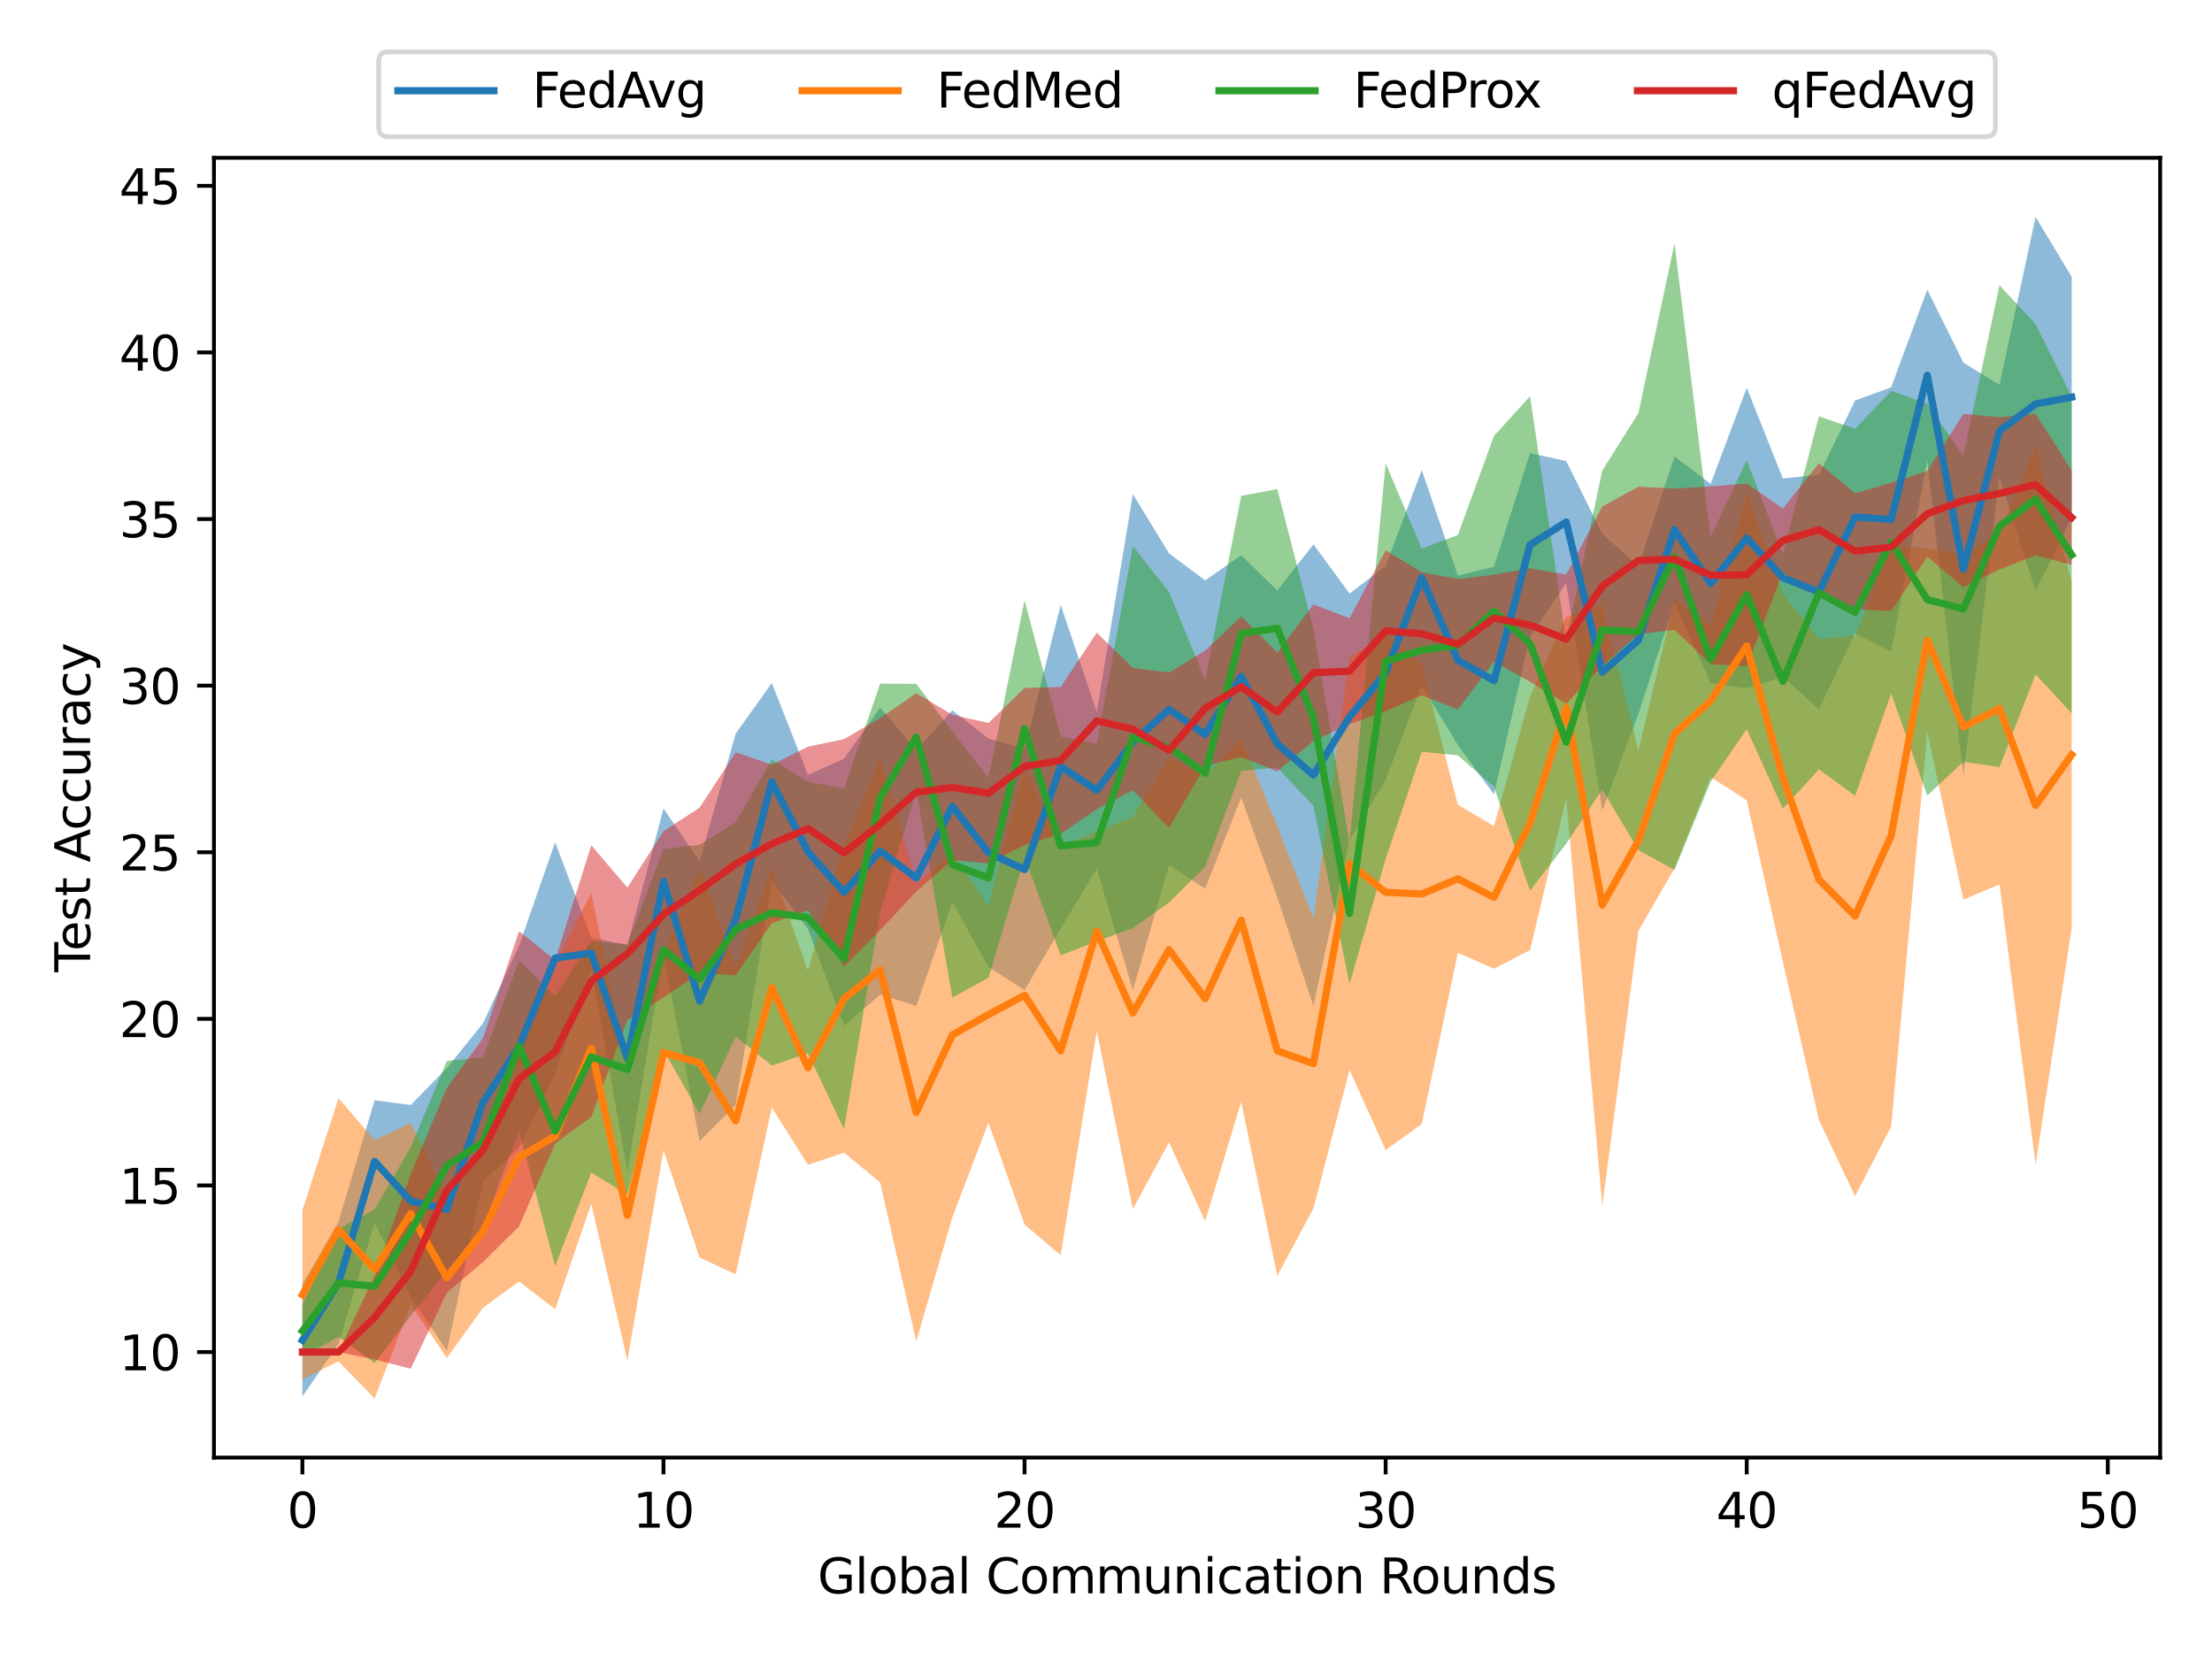 <?xml version="1.0" encoding="utf-8" standalone="no"?>
<!DOCTYPE svg PUBLIC "-//W3C//DTD SVG 1.1//EN"
  "http://www.w3.org/Graphics/SVG/1.1/DTD/svg11.dtd">
<svg height="345.6pt" version="1.1" viewBox="0 0 460.8 345.6" width="460.8pt" xmlns="http://www.w3.org/2000/svg" xmlns:xlink="http://www.w3.org/1999/xlink">
 <defs>
  <style type="text/css">*{stroke-linecap:butt;stroke-linejoin:round;}</style>
 </defs>
 <g id="figure_1">
  <g id="patch_1">
   <path d="M 0 345.6 
L 460.8 345.6 
L 460.8 0 
L 0 0 
z
" style="fill:#ffffff;"/>
  </g>
  <g id="axes_1">
   <g id="patch_2">
    <path d="M 44.57 303.64 
L 450 303.64 
L 450 32.877 
L 44.57 32.877 
z
" style="fill:#ffffff;"/>
   </g>
   <g id="PolyCollection_1">
    <path clip-path="url(#p5e894bbe2e)" d="M 62.999 267.483 
L 62.999 290.912 
L 70.521 279.964 
L 78.042 254.681 
L 85.564 270.219 
L 93.086 281.409 
L 100.608 246.103 
L 108.13 239.078 
L 115.652 223.73 
L 123.174 201.712 
L 130.696 244.124 
L 138.218 198.786 
L 145.739 237.709 
L 153.261 230.208 
L 160.783 183.452 
L 168.305 193.486 
L 175.827 213.699 
L 183.349 207.188 
L 190.871 209.553 
L 198.393 187.941 
L 205.915 201.416 
L 213.436 206.269 
L 220.958 193.411 
L 228.48 180.933 
L 236.002 206.274 
L 243.524 180.226 
L 251.046 185.148 
L 258.568 166.112 
L 266.09 186.926 
L 273.612 209.535 
L 281.134 175.027 
L 288.655 162.488 
L 296.177 142.752 
L 303.699 155.231 
L 311.221 165.495 
L 318.743 132.589 
L 326.265 121.443 
L 333.787 168.856 
L 341.309 148.728 
L 348.831 125.572 
L 356.352 142.343 
L 363.874 143.383 
L 371.396 141.018 
L 378.918 147.749 
L 386.44 131.948 
L 393.962 135.741 
L 401.484 95.996 
L 409.006 161.647 
L 416.528 99.35 
L 424.049 123.096 
L 431.571 107.794 
L 431.571 57.675 
L 431.571 57.675 
L 424.049 45.184 
L 416.528 80.177 
L 409.006 75.519 
L 401.484 60.335 
L 393.962 80.689 
L 386.44 83.427 
L 378.918 98.906 
L 371.396 99.662 
L 363.874 80.779 
L 356.352 100.797 
L 348.831 95.075 
L 341.309 117.96 
L 333.787 111.187 
L 326.265 96.041 
L 318.743 94.385 
L 311.221 118.063 
L 303.699 119.892 
L 296.177 97.928 
L 288.655 117.907 
L 281.134 123.643 
L 273.612 113.385 
L 266.09 122.991 
L 258.568 115.688 
L 251.046 120.902 
L 243.524 115.282 
L 236.002 102.94 
L 228.48 148.314 
L 220.958 125.995 
L 213.436 156.015 
L 205.915 153.838 
L 198.393 147.983 
L 190.871 156.245 
L 183.349 147.364 
L 175.827 158.074 
L 168.305 161.417 
L 160.783 142.28 
L 153.261 152.811 
L 145.739 179.401 
L 138.218 168.418 
L 130.696 196.885 
L 123.174 195.366 
L 115.652 175.456 
L 108.13 197.011 
L 100.608 213.182 
L 93.086 222.511 
L 85.564 230.187 
L 78.042 229.206 
L 70.521 254.533 
L 62.999 267.483 
z
" style="fill:#1f77b4;fill-opacity:0.5;"/>
   </g>
   <g id="PolyCollection_2">
    <path clip-path="url(#p5e894bbe2e)" d="M 62.999 252.095 
L 62.999 287.321 
L 70.521 283.587 
L 78.042 291.333 
L 85.564 271.785 
L 93.086 282.907 
L 100.608 272.428 
L 108.13 266.947 
L 115.652 272.725 
L 123.174 250.76 
L 130.696 283.488 
L 138.218 239.609 
L 145.739 261.99 
L 153.261 265.447 
L 160.783 230.71 
L 168.305 242.647 
L 175.827 240.121 
L 183.349 246.323 
L 190.871 279.426 
L 198.393 253.573 
L 205.915 233.864 
L 213.436 255.091 
L 220.958 261.479 
L 228.48 214.758 
L 236.002 251.853 
L 243.524 237.953 
L 251.046 254.393 
L 258.568 229.545 
L 266.09 265.772 
L 273.612 251.724 
L 281.134 222.896 
L 288.655 239.568 
L 296.177 234.149 
L 303.699 198.489 
L 311.221 201.794 
L 318.743 197.921 
L 326.265 166.315 
L 333.787 251.213 
L 341.309 193.949 
L 348.831 180.887 
L 356.352 161.895 
L 363.874 166.683 
L 371.396 200.272 
L 378.918 233.328 
L 386.44 249.181 
L 393.962 234.685 
L 401.484 152.46 
L 409.006 187.412 
L 416.528 184.24 
L 424.049 242.657 
L 431.571 193.319 
L 431.571 121.167 
L 431.571 121.167 
L 424.049 92.916 
L 416.528 110.916 
L 409.006 115.476 
L 401.484 114.228 
L 393.962 113.54 
L 386.44 132.433 
L 378.918 133.173 
L 371.396 123.703 
L 363.874 102.465 
L 356.352 130.097 
L 348.831 124.812 
L 341.309 156.385 
L 333.787 125.832 
L 326.265 128.489 
L 318.743 145.032 
L 311.221 172.088 
L 303.699 167.661 
L 296.177 138.326 
L 288.655 132.205 
L 281.134 136.927 
L 273.612 191.394 
L 266.09 172.074 
L 258.568 153.826 
L 251.046 161.663 
L 243.524 157.719 
L 236.002 170.178 
L 228.48 173.182 
L 220.958 176.367 
L 213.436 159.559 
L 205.915 188.87 
L 198.393 177.596 
L 190.871 184.076 
L 183.349 157.783 
L 175.827 175.935 
L 168.305 202.228 
L 160.783 180.777 
L 153.261 201.57 
L 145.739 180.777 
L 138.218 198.94 
L 130.696 222.892 
L 123.174 186.032 
L 115.652 200.618 
L 108.13 215.182 
L 100.608 240.63 
L 93.086 249.48 
L 85.564 233.893 
L 78.042 237.54 
L 70.521 228.767 
L 62.999 252.095 
z
" style="fill:#ff7f0e;fill-opacity:0.5;"/>
   </g>
   <g id="PolyCollection_3">
    <path clip-path="url(#p5e894bbe2e)" d="M 62.999 271.906 
L 62.999 282.624 
L 70.521 278.481 
L 78.042 283.957 
L 85.564 274.089 
L 93.086 264.632 
L 100.608 255.557 
L 108.13 235.622 
L 115.652 263.737 
L 123.174 244.273 
L 130.696 248.854 
L 138.218 218.751 
L 145.739 232.007 
L 153.261 215.939 
L 160.783 221.975 
L 168.305 219.444 
L 175.827 235.257 
L 183.349 189.981 
L 190.871 164.644 
L 198.393 207.803 
L 205.915 203.718 
L 213.436 178.529 
L 220.958 199.025 
L 228.48 196.105 
L 236.002 193.328 
L 243.524 188.009 
L 251.046 180.538 
L 258.568 160.575 
L 266.09 159.885 
L 273.612 167.879 
L 281.134 205.013 
L 288.655 178.962 
L 296.177 156.617 
L 303.699 157.355 
L 311.221 163.921 
L 318.743 185.556 
L 326.265 175.764 
L 333.787 164.472 
L 341.309 177.094 
L 348.831 181.221 
L 356.352 162.866 
L 363.874 151.886 
L 371.396 168.466 
L 378.918 160.276 
L 386.44 165.774 
L 393.962 144.502 
L 401.484 165.743 
L 409.006 158.684 
L 416.528 159.798 
L 424.049 140.468 
L 431.571 148.626 
L 431.571 82.565 
L 431.571 82.565 
L 424.049 67.527 
L 416.528 59.443 
L 409.006 95 
L 401.484 84.075 
L 393.962 81.417 
L 386.44 89.316 
L 378.918 86.73 
L 371.396 115.444 
L 363.874 95.823 
L 356.352 111.906 
L 348.831 50.673 
L 341.309 86.079 
L 333.787 97.998 
L 326.265 133.449 
L 318.743 82.537 
L 311.221 90.817 
L 303.699 111.442 
L 296.177 114.288 
L 288.655 96.513 
L 281.134 175.546 
L 273.612 131.143 
L 266.09 101.883 
L 258.568 103.302 
L 251.046 141.68 
L 243.524 123.313 
L 236.002 113.777 
L 228.48 154.932 
L 220.958 153.417 
L 213.436 125.062 
L 205.915 162.08 
L 198.393 152.371 
L 190.871 142.461 
L 183.349 142.429 
L 175.827 164.281 
L 168.305 162.872 
L 160.783 158.233 
L 153.261 171.298 
L 145.739 175.966 
L 138.218 176.921 
L 130.696 196.725 
L 123.174 196.033 
L 115.652 207.498 
L 108.13 200.116 
L 100.608 220.247 
L 93.086 221.012 
L 85.564 238.968 
L 78.042 251.945 
L 70.521 256.015 
L 62.999 271.906 
z
" style="fill:#2ca02c;fill-opacity:0.5;"/>
   </g>
   <g id="PolyCollection_4">
    <path clip-path="url(#p5e894bbe2e)" d="M 62.999 281.658 
L 62.999 281.658 
L 70.521 281.672 
L 78.042 283.201 
L 85.564 285.132 
L 93.086 269.253 
L 100.608 262.915 
L 108.13 255.466 
L 115.652 238.204 
L 123.174 232.674 
L 130.696 212.493 
L 138.218 207.795 
L 145.739 202.711 
L 153.261 203.193 
L 160.783 192.294 
L 168.305 189.616 
L 175.827 201.331 
L 183.349 193.774 
L 190.871 185.715 
L 198.393 179.162 
L 205.915 179.867 
L 213.436 176.03 
L 220.958 173.706 
L 228.48 168.569 
L 236.002 164.626 
L 243.524 172.492 
L 251.046 159.569 
L 258.568 157.687 
L 266.09 160.697 
L 273.612 154.37 
L 281.134 150.845 
L 288.655 148.153 
L 296.177 144.84 
L 303.699 147.81 
L 311.221 137.828 
L 318.743 142.044 
L 326.265 146.608 
L 333.787 138.683 
L 341.309 132.135 
L 348.831 131.193 
L 356.352 138.364 
L 363.874 138.74 
L 371.396 119.262 
L 378.918 124.231 
L 386.44 126.911 
L 393.962 127.311 
L 401.484 115.957 
L 409.006 122.336 
L 416.528 118.636 
L 424.049 115.697 
L 431.571 117.656 
L 431.571 97.987 
L 431.571 97.987 
L 424.049 86.23 
L 416.528 86.928 
L 409.006 86.2 
L 401.484 98.103 
L 393.962 100.577 
L 386.44 102.753 
L 378.918 96.493 
L 371.396 105.932 
L 363.874 100.726 
L 356.352 101.324 
L 348.831 101.775 
L 341.309 101.389 
L 333.787 105.503 
L 326.265 119.706 
L 318.743 118.384 
L 311.221 119.713 
L 303.699 120.614 
L 296.177 119.225 
L 288.655 114.636 
L 281.134 128.796 
L 273.612 125.91 
L 266.09 135.964 
L 258.568 128.396 
L 251.046 135.537 
L 243.524 140.107 
L 236.002 139.143 
L 228.48 131.785 
L 220.958 143.113 
L 213.436 143.315 
L 205.915 150.612 
L 198.393 148.902 
L 190.871 144.403 
L 183.349 149.588 
L 175.827 153.97 
L 168.305 155.551 
L 160.783 159.287 
L 153.261 156.717 
L 145.739 168.249 
L 138.218 173.16 
L 130.696 184.899 
L 123.174 176.075 
L 115.652 200.003 
L 108.13 193.986 
L 100.608 216.273 
L 93.086 226.649 
L 85.564 244.505 
L 78.042 265.705 
L 70.521 281.616 
L 62.999 281.658 
z
" style="fill:#d62728;fill-opacity:0.5;"/>
   </g>
   <g id="matplotlib.axis_1">
    <g id="xtick_1">
     <g id="line2d_1">
      <defs>
       <path d="M 0 0 
L 0 3.5 
" id="m0bee572c6a" style="stroke:#000000;stroke-width:0.8;"/>
      </defs>
      <g>
       <use style="stroke:#000000;stroke-width:0.8;" x="62.999" xlink:href="#m0bee572c6a" y="303.64"/>
      </g>
     </g>
     <g id="text_1">
      <!-- 0 -->
      <g transform="translate(59.817 318.238)scale(0.1 -0.1)">
       <defs>
        <path d="M 2034 4250 
Q 1547 4250 1301 3770 
Q 1056 3291 1056 2328 
Q 1056 1369 1301 889 
Q 1547 409 2034 409 
Q 2525 409 2770 889 
Q 3016 1369 3016 2328 
Q 3016 3291 2770 3770 
Q 2525 4250 2034 4250 
z
M 2034 4750 
Q 2819 4750 3233 4129 
Q 3647 3509 3647 2328 
Q 3647 1150 3233 529 
Q 2819 -91 2034 -91 
Q 1250 -91 836 529 
Q 422 1150 422 2328 
Q 422 3509 836 4129 
Q 1250 4750 2034 4750 
z
" id="DejaVuSans-30" transform="scale(0.016)"/>
       </defs>
       <use xlink:href="#DejaVuSans-30"/>
      </g>
     </g>
    </g>
    <g id="xtick_2">
     <g id="line2d_2">
      <g>
       <use style="stroke:#000000;stroke-width:0.8;" x="138.218" xlink:href="#m0bee572c6a" y="303.64"/>
      </g>
     </g>
     <g id="text_2">
      <!-- 10 -->
      <g transform="translate(131.855 318.238)scale(0.1 -0.1)">
       <defs>
        <path d="M 794 531 
L 1825 531 
L 1825 4091 
L 703 3866 
L 703 4441 
L 1819 4666 
L 2450 4666 
L 2450 531 
L 3481 531 
L 3481 0 
L 794 0 
L 794 531 
z
" id="DejaVuSans-31" transform="scale(0.016)"/>
       </defs>
       <use xlink:href="#DejaVuSans-31"/>
       <use x="63.623" xlink:href="#DejaVuSans-30"/>
      </g>
     </g>
    </g>
    <g id="xtick_3">
     <g id="line2d_3">
      <g>
       <use style="stroke:#000000;stroke-width:0.8;" x="213.436" xlink:href="#m0bee572c6a" y="303.64"/>
      </g>
     </g>
     <g id="text_3">
      <!-- 20 -->
      <g transform="translate(207.074 318.238)scale(0.1 -0.1)">
       <defs>
        <path d="M 1228 531 
L 3431 531 
L 3431 0 
L 469 0 
L 469 531 
Q 828 903 1448 1529 
Q 2069 2156 2228 2338 
Q 2531 2678 2651 2914 
Q 2772 3150 2772 3378 
Q 2772 3750 2511 3984 
Q 2250 4219 1831 4219 
Q 1534 4219 1204 4116 
Q 875 4013 500 3803 
L 500 4441 
Q 881 4594 1212 4672 
Q 1544 4750 1819 4750 
Q 2544 4750 2975 4387 
Q 3406 4025 3406 3419 
Q 3406 3131 3298 2873 
Q 3191 2616 2906 2266 
Q 2828 2175 2409 1742 
Q 1991 1309 1228 531 
z
" id="DejaVuSans-32" transform="scale(0.016)"/>
       </defs>
       <use xlink:href="#DejaVuSans-32"/>
       <use x="63.623" xlink:href="#DejaVuSans-30"/>
      </g>
     </g>
    </g>
    <g id="xtick_4">
     <g id="line2d_4">
      <g>
       <use style="stroke:#000000;stroke-width:0.8;" x="288.655" xlink:href="#m0bee572c6a" y="303.64"/>
      </g>
     </g>
     <g id="text_4">
      <!-- 30 -->
      <g transform="translate(282.293 318.238)scale(0.1 -0.1)">
       <defs>
        <path d="M 2597 2516 
Q 3050 2419 3304 2112 
Q 3559 1806 3559 1356 
Q 3559 666 3084 287 
Q 2609 -91 1734 -91 
Q 1441 -91 1130 -33 
Q 819 25 488 141 
L 488 750 
Q 750 597 1062 519 
Q 1375 441 1716 441 
Q 2309 441 2620 675 
Q 2931 909 2931 1356 
Q 2931 1769 2642 2001 
Q 2353 2234 1838 2234 
L 1294 2234 
L 1294 2753 
L 1863 2753 
Q 2328 2753 2575 2939 
Q 2822 3125 2822 3475 
Q 2822 3834 2567 4026 
Q 2313 4219 1838 4219 
Q 1578 4219 1281 4162 
Q 984 4106 628 3988 
L 628 4550 
Q 988 4650 1302 4700 
Q 1616 4750 1894 4750 
Q 2613 4750 3031 4423 
Q 3450 4097 3450 3541 
Q 3450 3153 3228 2886 
Q 3006 2619 2597 2516 
z
" id="DejaVuSans-33" transform="scale(0.016)"/>
       </defs>
       <use xlink:href="#DejaVuSans-33"/>
       <use x="63.623" xlink:href="#DejaVuSans-30"/>
      </g>
     </g>
    </g>
    <g id="xtick_5">
     <g id="line2d_5">
      <g>
       <use style="stroke:#000000;stroke-width:0.8;" x="363.874" xlink:href="#m0bee572c6a" y="303.64"/>
      </g>
     </g>
     <g id="text_5">
      <!-- 40 -->
      <g transform="translate(357.512 318.238)scale(0.1 -0.1)">
       <defs>
        <path d="M 2419 4116 
L 825 1625 
L 2419 1625 
L 2419 4116 
z
M 2253 4666 
L 3047 4666 
L 3047 1625 
L 3713 1625 
L 3713 1100 
L 3047 1100 
L 3047 0 
L 2419 0 
L 2419 1100 
L 313 1100 
L 313 1709 
L 2253 4666 
z
" id="DejaVuSans-34" transform="scale(0.016)"/>
       </defs>
       <use xlink:href="#DejaVuSans-34"/>
       <use x="63.623" xlink:href="#DejaVuSans-30"/>
      </g>
     </g>
    </g>
    <g id="xtick_6">
     <g id="line2d_6">
      <g>
       <use style="stroke:#000000;stroke-width:0.8;" x="439.093" xlink:href="#m0bee572c6a" y="303.64"/>
      </g>
     </g>
     <g id="text_6">
      <!-- 50 -->
      <g transform="translate(432.731 318.238)scale(0.1 -0.1)">
       <defs>
        <path d="M 691 4666 
L 3169 4666 
L 3169 4134 
L 1269 4134 
L 1269 2991 
Q 1406 3038 1543 3061 
Q 1681 3084 1819 3084 
Q 2600 3084 3056 2656 
Q 3513 2228 3513 1497 
Q 3513 744 3044 326 
Q 2575 -91 1722 -91 
Q 1428 -91 1123 -41 
Q 819 9 494 109 
L 494 744 
Q 775 591 1075 516 
Q 1375 441 1709 441 
Q 2250 441 2565 725 
Q 2881 1009 2881 1497 
Q 2881 1984 2565 2268 
Q 2250 2553 1709 2553 
Q 1456 2553 1204 2497 
Q 953 2441 691 2322 
L 691 4666 
z
" id="DejaVuSans-35" transform="scale(0.016)"/>
       </defs>
       <use xlink:href="#DejaVuSans-35"/>
       <use x="63.623" xlink:href="#DejaVuSans-30"/>
      </g>
     </g>
    </g>
    <g id="text_7">
     <!-- Global Communication Rounds -->
     <g transform="translate(170.323 331.917)scale(0.1 -0.1)">
      <defs>
       <path d="M 3809 666 
L 3809 1919 
L 2778 1919 
L 2778 2438 
L 4434 2438 
L 4434 434 
Q 4069 175 3628 42 
Q 3188 -91 2688 -91 
Q 1594 -91 976 548 
Q 359 1188 359 2328 
Q 359 3472 976 4111 
Q 1594 4750 2688 4750 
Q 3144 4750 3555 4637 
Q 3966 4525 4313 4306 
L 4313 3634 
Q 3963 3931 3569 4081 
Q 3175 4231 2741 4231 
Q 1884 4231 1454 3753 
Q 1025 3275 1025 2328 
Q 1025 1384 1454 906 
Q 1884 428 2741 428 
Q 3075 428 3337 486 
Q 3600 544 3809 666 
z
" id="DejaVuSans-47" transform="scale(0.016)"/>
       <path d="M 603 4863 
L 1178 4863 
L 1178 0 
L 603 0 
L 603 4863 
z
" id="DejaVuSans-6c" transform="scale(0.016)"/>
       <path d="M 1959 3097 
Q 1497 3097 1228 2736 
Q 959 2375 959 1747 
Q 959 1119 1226 758 
Q 1494 397 1959 397 
Q 2419 397 2687 759 
Q 2956 1122 2956 1747 
Q 2956 2369 2687 2733 
Q 2419 3097 1959 3097 
z
M 1959 3584 
Q 2709 3584 3137 3096 
Q 3566 2609 3566 1747 
Q 3566 888 3137 398 
Q 2709 -91 1959 -91 
Q 1206 -91 779 398 
Q 353 888 353 1747 
Q 353 2609 779 3096 
Q 1206 3584 1959 3584 
z
" id="DejaVuSans-6f" transform="scale(0.016)"/>
       <path d="M 3116 1747 
Q 3116 2381 2855 2742 
Q 2594 3103 2138 3103 
Q 1681 3103 1420 2742 
Q 1159 2381 1159 1747 
Q 1159 1113 1420 752 
Q 1681 391 2138 391 
Q 2594 391 2855 752 
Q 3116 1113 3116 1747 
z
M 1159 2969 
Q 1341 3281 1617 3432 
Q 1894 3584 2278 3584 
Q 2916 3584 3314 3078 
Q 3713 2572 3713 1747 
Q 3713 922 3314 415 
Q 2916 -91 2278 -91 
Q 1894 -91 1617 61 
Q 1341 213 1159 525 
L 1159 0 
L 581 0 
L 581 4863 
L 1159 4863 
L 1159 2969 
z
" id="DejaVuSans-62" transform="scale(0.016)"/>
       <path d="M 2194 1759 
Q 1497 1759 1228 1600 
Q 959 1441 959 1056 
Q 959 750 1161 570 
Q 1363 391 1709 391 
Q 2188 391 2477 730 
Q 2766 1069 2766 1631 
L 2766 1759 
L 2194 1759 
z
M 3341 1997 
L 3341 0 
L 2766 0 
L 2766 531 
Q 2569 213 2275 61 
Q 1981 -91 1556 -91 
Q 1019 -91 701 211 
Q 384 513 384 1019 
Q 384 1609 779 1909 
Q 1175 2209 1959 2209 
L 2766 2209 
L 2766 2266 
Q 2766 2663 2505 2880 
Q 2244 3097 1772 3097 
Q 1472 3097 1187 3025 
Q 903 2953 641 2809 
L 641 3341 
Q 956 3463 1253 3523 
Q 1550 3584 1831 3584 
Q 2591 3584 2966 3190 
Q 3341 2797 3341 1997 
z
" id="DejaVuSans-61" transform="scale(0.016)"/>
       <path id="DejaVuSans-20" transform="scale(0.016)"/>
       <path d="M 4122 4306 
L 4122 3641 
Q 3803 3938 3442 4084 
Q 3081 4231 2675 4231 
Q 1875 4231 1450 3742 
Q 1025 3253 1025 2328 
Q 1025 1406 1450 917 
Q 1875 428 2675 428 
Q 3081 428 3442 575 
Q 3803 722 4122 1019 
L 4122 359 
Q 3791 134 3420 21 
Q 3050 -91 2638 -91 
Q 1578 -91 968 557 
Q 359 1206 359 2328 
Q 359 3453 968 4101 
Q 1578 4750 2638 4750 
Q 3056 4750 3426 4639 
Q 3797 4528 4122 4306 
z
" id="DejaVuSans-43" transform="scale(0.016)"/>
       <path d="M 3328 2828 
Q 3544 3216 3844 3400 
Q 4144 3584 4550 3584 
Q 5097 3584 5394 3201 
Q 5691 2819 5691 2113 
L 5691 0 
L 5113 0 
L 5113 2094 
Q 5113 2597 4934 2840 
Q 4756 3084 4391 3084 
Q 3944 3084 3684 2787 
Q 3425 2491 3425 1978 
L 3425 0 
L 2847 0 
L 2847 2094 
Q 2847 2600 2669 2842 
Q 2491 3084 2119 3084 
Q 1678 3084 1418 2786 
Q 1159 2488 1159 1978 
L 1159 0 
L 581 0 
L 581 3500 
L 1159 3500 
L 1159 2956 
Q 1356 3278 1631 3431 
Q 1906 3584 2284 3584 
Q 2666 3584 2933 3390 
Q 3200 3197 3328 2828 
z
" id="DejaVuSans-6d" transform="scale(0.016)"/>
       <path d="M 544 1381 
L 544 3500 
L 1119 3500 
L 1119 1403 
Q 1119 906 1312 657 
Q 1506 409 1894 409 
Q 2359 409 2629 706 
Q 2900 1003 2900 1516 
L 2900 3500 
L 3475 3500 
L 3475 0 
L 2900 0 
L 2900 538 
Q 2691 219 2414 64 
Q 2138 -91 1772 -91 
Q 1169 -91 856 284 
Q 544 659 544 1381 
z
M 1991 3584 
L 1991 3584 
z
" id="DejaVuSans-75" transform="scale(0.016)"/>
       <path d="M 3513 2113 
L 3513 0 
L 2938 0 
L 2938 2094 
Q 2938 2591 2744 2837 
Q 2550 3084 2163 3084 
Q 1697 3084 1428 2787 
Q 1159 2491 1159 1978 
L 1159 0 
L 581 0 
L 581 3500 
L 1159 3500 
L 1159 2956 
Q 1366 3272 1645 3428 
Q 1925 3584 2291 3584 
Q 2894 3584 3203 3211 
Q 3513 2838 3513 2113 
z
" id="DejaVuSans-6e" transform="scale(0.016)"/>
       <path d="M 603 3500 
L 1178 3500 
L 1178 0 
L 603 0 
L 603 3500 
z
M 603 4863 
L 1178 4863 
L 1178 4134 
L 603 4134 
L 603 4863 
z
" id="DejaVuSans-69" transform="scale(0.016)"/>
       <path d="M 3122 3366 
L 3122 2828 
Q 2878 2963 2633 3030 
Q 2388 3097 2138 3097 
Q 1578 3097 1268 2742 
Q 959 2388 959 1747 
Q 959 1106 1268 751 
Q 1578 397 2138 397 
Q 2388 397 2633 464 
Q 2878 531 3122 666 
L 3122 134 
Q 2881 22 2623 -34 
Q 2366 -91 2075 -91 
Q 1284 -91 818 406 
Q 353 903 353 1747 
Q 353 2603 823 3093 
Q 1294 3584 2113 3584 
Q 2378 3584 2631 3529 
Q 2884 3475 3122 3366 
z
" id="DejaVuSans-63" transform="scale(0.016)"/>
       <path d="M 1172 4494 
L 1172 3500 
L 2356 3500 
L 2356 3053 
L 1172 3053 
L 1172 1153 
Q 1172 725 1289 603 
Q 1406 481 1766 481 
L 2356 481 
L 2356 0 
L 1766 0 
Q 1100 0 847 248 
Q 594 497 594 1153 
L 594 3053 
L 172 3053 
L 172 3500 
L 594 3500 
L 594 4494 
L 1172 4494 
z
" id="DejaVuSans-74" transform="scale(0.016)"/>
       <path d="M 2841 2188 
Q 3044 2119 3236 1894 
Q 3428 1669 3622 1275 
L 4263 0 
L 3584 0 
L 2988 1197 
Q 2756 1666 2539 1819 
Q 2322 1972 1947 1972 
L 1259 1972 
L 1259 0 
L 628 0 
L 628 4666 
L 2053 4666 
Q 2853 4666 3247 4331 
Q 3641 3997 3641 3322 
Q 3641 2881 3436 2590 
Q 3231 2300 2841 2188 
z
M 1259 4147 
L 1259 2491 
L 2053 2491 
Q 2509 2491 2742 2702 
Q 2975 2913 2975 3322 
Q 2975 3731 2742 3939 
Q 2509 4147 2053 4147 
L 1259 4147 
z
" id="DejaVuSans-52" transform="scale(0.016)"/>
       <path d="M 2906 2969 
L 2906 4863 
L 3481 4863 
L 3481 0 
L 2906 0 
L 2906 525 
Q 2725 213 2448 61 
Q 2172 -91 1784 -91 
Q 1150 -91 751 415 
Q 353 922 353 1747 
Q 353 2572 751 3078 
Q 1150 3584 1784 3584 
Q 2172 3584 2448 3432 
Q 2725 3281 2906 2969 
z
M 947 1747 
Q 947 1113 1208 752 
Q 1469 391 1925 391 
Q 2381 391 2643 752 
Q 2906 1113 2906 1747 
Q 2906 2381 2643 2742 
Q 2381 3103 1925 3103 
Q 1469 3103 1208 2742 
Q 947 2381 947 1747 
z
" id="DejaVuSans-64" transform="scale(0.016)"/>
       <path d="M 2834 3397 
L 2834 2853 
Q 2591 2978 2328 3040 
Q 2066 3103 1784 3103 
Q 1356 3103 1142 2972 
Q 928 2841 928 2578 
Q 928 2378 1081 2264 
Q 1234 2150 1697 2047 
L 1894 2003 
Q 2506 1872 2764 1633 
Q 3022 1394 3022 966 
Q 3022 478 2636 193 
Q 2250 -91 1575 -91 
Q 1294 -91 989 -36 
Q 684 19 347 128 
L 347 722 
Q 666 556 975 473 
Q 1284 391 1588 391 
Q 1994 391 2212 530 
Q 2431 669 2431 922 
Q 2431 1156 2273 1281 
Q 2116 1406 1581 1522 
L 1381 1569 
Q 847 1681 609 1914 
Q 372 2147 372 2553 
Q 372 3047 722 3315 
Q 1072 3584 1716 3584 
Q 2034 3584 2315 3537 
Q 2597 3491 2834 3397 
z
" id="DejaVuSans-73" transform="scale(0.016)"/>
      </defs>
      <use xlink:href="#DejaVuSans-47"/>
      <use x="77.49" xlink:href="#DejaVuSans-6c"/>
      <use x="105.273" xlink:href="#DejaVuSans-6f"/>
      <use x="166.455" xlink:href="#DejaVuSans-62"/>
      <use x="229.932" xlink:href="#DejaVuSans-61"/>
      <use x="291.211" xlink:href="#DejaVuSans-6c"/>
      <use x="318.994" xlink:href="#DejaVuSans-20"/>
      <use x="350.781" xlink:href="#DejaVuSans-43"/>
      <use x="420.605" xlink:href="#DejaVuSans-6f"/>
      <use x="481.787" xlink:href="#DejaVuSans-6d"/>
      <use x="579.199" xlink:href="#DejaVuSans-6d"/>
      <use x="676.611" xlink:href="#DejaVuSans-75"/>
      <use x="739.99" xlink:href="#DejaVuSans-6e"/>
      <use x="803.369" xlink:href="#DejaVuSans-69"/>
      <use x="831.152" xlink:href="#DejaVuSans-63"/>
      <use x="886.133" xlink:href="#DejaVuSans-61"/>
      <use x="947.412" xlink:href="#DejaVuSans-74"/>
      <use x="986.621" xlink:href="#DejaVuSans-69"/>
      <use x="1014.404" xlink:href="#DejaVuSans-6f"/>
      <use x="1075.586" xlink:href="#DejaVuSans-6e"/>
      <use x="1138.965" xlink:href="#DejaVuSans-20"/>
      <use x="1170.752" xlink:href="#DejaVuSans-52"/>
      <use x="1235.734" xlink:href="#DejaVuSans-6f"/>
      <use x="1296.916" xlink:href="#DejaVuSans-75"/>
      <use x="1360.295" xlink:href="#DejaVuSans-6e"/>
      <use x="1423.674" xlink:href="#DejaVuSans-64"/>
      <use x="1487.15" xlink:href="#DejaVuSans-73"/>
     </g>
    </g>
   </g>
   <g id="matplotlib.axis_2">
    <g id="ytick_1">
     <g id="line2d_7">
      <defs>
       <path d="M 0 0 
L -3.5 0 
" id="m5c9e272804" style="stroke:#000000;stroke-width:0.8;"/>
      </defs>
      <g>
       <use style="stroke:#000000;stroke-width:0.8;" x="44.57" xlink:href="#m5c9e272804" y="281.658"/>
      </g>
     </g>
     <g id="text_8">
      <!-- 10 -->
      <g transform="translate(24.845 285.457)scale(0.1 -0.1)">
       <use xlink:href="#DejaVuSans-31"/>
       <use x="63.623" xlink:href="#DejaVuSans-30"/>
      </g>
     </g>
    </g>
    <g id="ytick_2">
     <g id="line2d_8">
      <g>
       <use style="stroke:#000000;stroke-width:0.8;" x="44.57" xlink:href="#m5c9e272804" y="246.952"/>
      </g>
     </g>
     <g id="text_9">
      <!-- 15 -->
      <g transform="translate(24.845 250.751)scale(0.1 -0.1)">
       <use xlink:href="#DejaVuSans-31"/>
       <use x="63.623" xlink:href="#DejaVuSans-35"/>
      </g>
     </g>
    </g>
    <g id="ytick_3">
     <g id="line2d_9">
      <g>
       <use style="stroke:#000000;stroke-width:0.8;" x="44.57" xlink:href="#m5c9e272804" y="212.246"/>
      </g>
     </g>
     <g id="text_10">
      <!-- 20 -->
      <g transform="translate(24.845 216.045)scale(0.1 -0.1)">
       <use xlink:href="#DejaVuSans-32"/>
       <use x="63.623" xlink:href="#DejaVuSans-30"/>
      </g>
     </g>
    </g>
    <g id="ytick_4">
     <g id="line2d_10">
      <g>
       <use style="stroke:#000000;stroke-width:0.8;" x="44.57" xlink:href="#m5c9e272804" y="177.539"/>
      </g>
     </g>
     <g id="text_11">
      <!-- 25 -->
      <g transform="translate(24.845 181.339)scale(0.1 -0.1)">
       <use xlink:href="#DejaVuSans-32"/>
       <use x="63.623" xlink:href="#DejaVuSans-35"/>
      </g>
     </g>
    </g>
    <g id="ytick_5">
     <g id="line2d_11">
      <g>
       <use style="stroke:#000000;stroke-width:0.8;" x="44.57" xlink:href="#m5c9e272804" y="142.833"/>
      </g>
     </g>
     <g id="text_12">
      <!-- 30 -->
      <g transform="translate(24.845 146.632)scale(0.1 -0.1)">
       <use xlink:href="#DejaVuSans-33"/>
       <use x="63.623" xlink:href="#DejaVuSans-30"/>
      </g>
     </g>
    </g>
    <g id="ytick_6">
     <g id="line2d_12">
      <g>
       <use style="stroke:#000000;stroke-width:0.8;" x="44.57" xlink:href="#m5c9e272804" y="108.127"/>
      </g>
     </g>
     <g id="text_13">
      <!-- 35 -->
      <g transform="translate(24.845 111.926)scale(0.1 -0.1)">
       <use xlink:href="#DejaVuSans-33"/>
       <use x="63.623" xlink:href="#DejaVuSans-35"/>
      </g>
     </g>
    </g>
    <g id="ytick_7">
     <g id="line2d_13">
      <g>
       <use style="stroke:#000000;stroke-width:0.8;" x="44.57" xlink:href="#m5c9e272804" y="73.421"/>
      </g>
     </g>
     <g id="text_14">
      <!-- 40 -->
      <g transform="translate(24.845 77.22)scale(0.1 -0.1)">
       <use xlink:href="#DejaVuSans-34"/>
       <use x="63.623" xlink:href="#DejaVuSans-30"/>
      </g>
     </g>
    </g>
    <g id="ytick_8">
     <g id="line2d_14">
      <g>
       <use style="stroke:#000000;stroke-width:0.8;" x="44.57" xlink:href="#m5c9e272804" y="38.715"/>
      </g>
     </g>
     <g id="text_15">
      <!-- 45 -->
      <g transform="translate(24.845 42.514)scale(0.1 -0.1)">
       <use xlink:href="#DejaVuSans-34"/>
       <use x="63.623" xlink:href="#DejaVuSans-35"/>
      </g>
     </g>
    </g>
    <g id="text_16">
     <!-- Test Accuracy -->
     <g transform="translate(18.765 202.521)rotate(-90)scale(0.1 -0.1)">
      <defs>
       <path d="M -19 4666 
L 3928 4666 
L 3928 4134 
L 2272 4134 
L 2272 0 
L 1638 0 
L 1638 4134 
L -19 4134 
L -19 4666 
z
" id="DejaVuSans-54" transform="scale(0.016)"/>
       <path d="M 3597 1894 
L 3597 1613 
L 953 1613 
Q 991 1019 1311 708 
Q 1631 397 2203 397 
Q 2534 397 2845 478 
Q 3156 559 3463 722 
L 3463 178 
Q 3153 47 2828 -22 
Q 2503 -91 2169 -91 
Q 1331 -91 842 396 
Q 353 884 353 1716 
Q 353 2575 817 3079 
Q 1281 3584 2069 3584 
Q 2775 3584 3186 3129 
Q 3597 2675 3597 1894 
z
M 3022 2063 
Q 3016 2534 2758 2815 
Q 2500 3097 2075 3097 
Q 1594 3097 1305 2825 
Q 1016 2553 972 2059 
L 3022 2063 
z
" id="DejaVuSans-65" transform="scale(0.016)"/>
       <path d="M 2188 4044 
L 1331 1722 
L 3047 1722 
L 2188 4044 
z
M 1831 4666 
L 2547 4666 
L 4325 0 
L 3669 0 
L 3244 1197 
L 1141 1197 
L 716 0 
L 50 0 
L 1831 4666 
z
" id="DejaVuSans-41" transform="scale(0.016)"/>
       <path d="M 2631 2963 
Q 2534 3019 2420 3045 
Q 2306 3072 2169 3072 
Q 1681 3072 1420 2755 
Q 1159 2438 1159 1844 
L 1159 0 
L 581 0 
L 581 3500 
L 1159 3500 
L 1159 2956 
Q 1341 3275 1631 3429 
Q 1922 3584 2338 3584 
Q 2397 3584 2469 3576 
Q 2541 3569 2628 3553 
L 2631 2963 
z
" id="DejaVuSans-72" transform="scale(0.016)"/>
       <path d="M 2059 -325 
Q 1816 -950 1584 -1140 
Q 1353 -1331 966 -1331 
L 506 -1331 
L 506 -850 
L 844 -850 
Q 1081 -850 1212 -737 
Q 1344 -625 1503 -206 
L 1606 56 
L 191 3500 
L 800 3500 
L 1894 763 
L 2988 3500 
L 3597 3500 
L 2059 -325 
z
" id="DejaVuSans-79" transform="scale(0.016)"/>
      </defs>
      <use xlink:href="#DejaVuSans-54"/>
      <use x="44.084" xlink:href="#DejaVuSans-65"/>
      <use x="105.607" xlink:href="#DejaVuSans-73"/>
      <use x="157.707" xlink:href="#DejaVuSans-74"/>
      <use x="196.916" xlink:href="#DejaVuSans-20"/>
      <use x="228.703" xlink:href="#DejaVuSans-41"/>
      <use x="295.361" xlink:href="#DejaVuSans-63"/>
      <use x="350.342" xlink:href="#DejaVuSans-63"/>
      <use x="405.322" xlink:href="#DejaVuSans-75"/>
      <use x="468.701" xlink:href="#DejaVuSans-72"/>
      <use x="509.814" xlink:href="#DejaVuSans-61"/>
      <use x="571.094" xlink:href="#DejaVuSans-63"/>
      <use x="626.074" xlink:href="#DejaVuSans-79"/>
     </g>
    </g>
   </g>
   <g id="line2d_15">
    <path clip-path="url(#p5e894bbe2e)" d="M 62.999 279.198 
L 70.521 267.248 
L 78.042 241.943 
L 85.564 250.203 
L 93.086 251.96 
L 100.608 229.643 
L 108.13 218.045 
L 115.652 199.593 
L 123.174 198.539 
L 130.696 220.505 
L 138.218 183.602 
L 145.739 208.555 
L 153.261 191.51 
L 160.783 162.866 
L 168.305 177.451 
L 175.827 185.886 
L 183.349 177.276 
L 190.871 182.899 
L 198.393 167.962 
L 205.915 177.627 
L 213.436 181.142 
L 220.958 159.703 
L 228.48 164.623 
L 236.002 154.607 
L 243.524 147.754 
L 251.046 153.025 
L 258.568 140.9 
L 266.09 154.958 
L 273.612 161.46 
L 281.134 149.335 
L 288.655 140.197 
L 296.177 120.34 
L 303.699 137.561 
L 311.221 141.779 
L 318.743 113.487 
L 326.265 108.742 
L 333.787 140.022 
L 341.309 133.344 
L 348.831 110.324 
L 356.352 121.57 
L 363.874 112.081 
L 371.396 120.34 
L 378.918 123.327 
L 386.44 107.688 
L 393.962 108.215 
L 401.484 78.166 
L 409.006 118.583 
L 416.528 89.764 
L 424.049 84.14 
L 431.571 82.734 
" style="fill:none;stroke:#1f77b4;stroke-linecap:square;stroke-width:1.5;"/>
   </g>
   <g id="line2d_16">
    <path clip-path="url(#p5e894bbe2e)" d="M 62.999 269.708 
L 70.521 256.177 
L 78.042 264.437 
L 85.564 252.839 
L 93.086 266.194 
L 100.608 256.529 
L 108.13 241.065 
L 115.652 236.672 
L 123.174 218.396 
L 130.696 253.19 
L 138.218 219.275 
L 145.739 221.383 
L 153.261 233.509 
L 160.783 205.744 
L 168.305 222.438 
L 175.827 208.028 
L 183.349 202.053 
L 190.871 231.751 
L 198.393 215.584 
L 205.915 211.367 
L 213.436 207.325 
L 220.958 218.923 
L 228.48 193.97 
L 236.002 211.015 
L 243.524 197.836 
L 251.046 208.028 
L 258.568 191.685 
L 266.09 218.923 
L 273.612 221.559 
L 281.134 179.912 
L 288.655 185.886 
L 296.177 186.238 
L 303.699 183.075 
L 311.221 186.941 
L 318.743 171.477 
L 326.265 147.402 
L 333.787 188.522 
L 341.309 175.167 
L 348.831 152.85 
L 356.352 145.996 
L 363.874 134.574 
L 371.396 161.987 
L 378.918 183.25 
L 386.44 190.807 
L 393.962 174.113 
L 401.484 133.344 
L 409.006 151.444 
L 416.528 147.578 
L 424.049 167.786 
L 431.571 157.243 
" style="fill:none;stroke:#ff7f0e;stroke-linecap:square;stroke-width:1.5;"/>
   </g>
   <g id="line2d_17">
    <path clip-path="url(#p5e894bbe2e)" d="M 62.999 277.265 
L 70.521 267.248 
L 78.042 267.951 
L 85.564 256.529 
L 93.086 242.822 
L 100.608 237.902 
L 108.13 217.869 
L 115.652 235.617 
L 123.174 220.153 
L 130.696 222.789 
L 138.218 197.836 
L 145.739 203.986 
L 153.261 193.618 
L 160.783 190.104 
L 168.305 191.158 
L 175.827 199.769 
L 183.349 166.205 
L 190.871 153.553 
L 198.393 180.087 
L 205.915 182.899 
L 213.436 151.795 
L 220.958 176.221 
L 228.48 175.518 
L 236.002 153.553 
L 243.524 155.661 
L 251.046 161.109 
L 258.568 131.938 
L 266.09 130.884 
L 273.612 149.511 
L 281.134 190.28 
L 288.655 137.737 
L 296.177 135.453 
L 303.699 134.398 
L 311.221 127.369 
L 318.743 134.047 
L 326.265 154.607 
L 333.787 131.235 
L 341.309 131.587 
L 348.831 115.947 
L 356.352 137.386 
L 363.874 123.855 
L 371.396 141.955 
L 378.918 123.503 
L 386.44 127.545 
L 393.962 112.96 
L 401.484 124.909 
L 409.006 126.842 
L 416.528 109.621 
L 424.049 103.997 
L 431.571 115.595 
" style="fill:none;stroke:#2ca02c;stroke-linecap:square;stroke-width:1.5;"/>
   </g>
   <g id="line2d_18">
    <path clip-path="url(#p5e894bbe2e)" d="M 62.999 281.658 
L 70.521 281.644 
L 78.042 274.453 
L 85.564 264.818 
L 93.086 247.951 
L 100.608 239.594 
L 108.13 224.726 
L 115.652 219.103 
L 123.174 204.374 
L 130.696 198.696 
L 138.218 190.478 
L 145.739 185.48 
L 153.261 179.955 
L 160.783 175.79 
L 168.305 172.583 
L 175.827 177.65 
L 183.349 171.681 
L 190.871 165.059 
L 198.393 164.032 
L 205.915 165.239 
L 213.436 159.673 
L 220.958 158.409 
L 228.48 150.177 
L 236.002 151.885 
L 243.524 156.299 
L 251.046 147.553 
L 258.568 143.041 
L 266.09 148.331 
L 273.612 140.14 
L 281.134 139.821 
L 288.655 131.394 
L 296.177 132.033 
L 303.699 134.212 
L 311.221 128.77 
L 318.743 130.214 
L 326.265 133.157 
L 333.787 122.093 
L 341.309 116.762 
L 348.831 116.484 
L 356.352 119.844 
L 363.874 119.733 
L 371.396 112.597 
L 378.918 110.362 
L 386.44 114.832 
L 393.962 113.944 
L 401.484 107.03 
L 409.006 104.268 
L 416.528 102.782 
L 424.049 100.964 
L 431.571 107.822 
" style="fill:none;stroke:#d62728;stroke-linecap:square;stroke-width:1.5;"/>
   </g>
   <g id="patch_3">
    <path d="M 44.57 303.64 
L 44.57 32.877 
" style="fill:none;stroke:#000000;stroke-linecap:square;stroke-linejoin:miter;stroke-width:0.8;"/>
   </g>
   <g id="patch_4">
    <path d="M 450 303.64 
L 450 32.877 
" style="fill:none;stroke:#000000;stroke-linecap:square;stroke-linejoin:miter;stroke-width:0.8;"/>
   </g>
   <g id="patch_5">
    <path d="M 44.57 303.64 
L 450 303.64 
" style="fill:none;stroke:#000000;stroke-linecap:square;stroke-linejoin:miter;stroke-width:0.8;"/>
   </g>
   <g id="patch_6">
    <path d="M 44.57 32.877 
L 450 32.877 
" style="fill:none;stroke:#000000;stroke-linecap:square;stroke-linejoin:miter;stroke-width:0.8;"/>
   </g>
   <g id="legend_1">
    <g id="patch_7">
     <path d="M 80.887 28.479 
L 413.683 28.479 
Q 415.683 28.479 415.683 26.479 
L 415.683 12.801 
Q 415.683 10.801 413.683 10.801 
L 80.887 10.801 
Q 78.887 10.801 78.887 12.801 
L 78.887 26.479 
Q 78.887 28.479 80.887 28.479 
z
" style="fill:#ffffff;opacity:0.8;stroke:#cccccc;stroke-linejoin:miter;"/>
    </g>
    <g id="line2d_19">
     <path d="M 82.887 18.899 
L 102.887 18.899 
" style="fill:none;stroke:#1f77b4;stroke-linecap:square;stroke-width:1.5;"/>
    </g>
    <g id="line2d_20"/>
    <g id="text_17">
     <!-- FedAvg -->
     <g transform="translate(110.887 22.399)scale(0.1 -0.1)">
      <defs>
       <path d="M 628 4666 
L 3309 4666 
L 3309 4134 
L 1259 4134 
L 1259 2759 
L 3109 2759 
L 3109 2228 
L 1259 2228 
L 1259 0 
L 628 0 
L 628 4666 
z
" id="DejaVuSans-46" transform="scale(0.016)"/>
       <path d="M 191 3500 
L 800 3500 
L 1894 563 
L 2988 3500 
L 3597 3500 
L 2284 0 
L 1503 0 
L 191 3500 
z
" id="DejaVuSans-76" transform="scale(0.016)"/>
       <path d="M 2906 1791 
Q 2906 2416 2648 2759 
Q 2391 3103 1925 3103 
Q 1463 3103 1205 2759 
Q 947 2416 947 1791 
Q 947 1169 1205 825 
Q 1463 481 1925 481 
Q 2391 481 2648 825 
Q 2906 1169 2906 1791 
z
M 3481 434 
Q 3481 -459 3084 -895 
Q 2688 -1331 1869 -1331 
Q 1566 -1331 1297 -1286 
Q 1028 -1241 775 -1147 
L 775 -588 
Q 1028 -725 1275 -790 
Q 1522 -856 1778 -856 
Q 2344 -856 2625 -561 
Q 2906 -266 2906 331 
L 2906 616 
Q 2728 306 2450 153 
Q 2172 0 1784 0 
Q 1141 0 747 490 
Q 353 981 353 1791 
Q 353 2603 747 3093 
Q 1141 3584 1784 3584 
Q 2172 3584 2450 3431 
Q 2728 3278 2906 2969 
L 2906 3500 
L 3481 3500 
L 3481 434 
z
" id="DejaVuSans-67" transform="scale(0.016)"/>
      </defs>
      <use xlink:href="#DejaVuSans-46"/>
      <use x="52.02" xlink:href="#DejaVuSans-65"/>
      <use x="113.543" xlink:href="#DejaVuSans-64"/>
      <use x="177.02" xlink:href="#DejaVuSans-41"/>
      <use x="239.553" xlink:href="#DejaVuSans-76"/>
      <use x="298.732" xlink:href="#DejaVuSans-67"/>
     </g>
    </g>
    <g id="line2d_21">
     <path d="M 167.11 18.899 
L 187.11 18.899 
" style="fill:none;stroke:#ff7f0e;stroke-linecap:square;stroke-width:1.5;"/>
    </g>
    <g id="line2d_22"/>
    <g id="text_18">
     <!-- FedMed -->
     <g transform="translate(195.11 22.399)scale(0.1 -0.1)">
      <defs>
       <path d="M 628 4666 
L 1569 4666 
L 2759 1491 
L 3956 4666 
L 4897 4666 
L 4897 0 
L 4281 0 
L 4281 4097 
L 3078 897 
L 2444 897 
L 1241 4097 
L 1241 0 
L 628 0 
L 628 4666 
z
" id="DejaVuSans-4d" transform="scale(0.016)"/>
      </defs>
      <use xlink:href="#DejaVuSans-46"/>
      <use x="52.02" xlink:href="#DejaVuSans-65"/>
      <use x="113.543" xlink:href="#DejaVuSans-64"/>
      <use x="177.02" xlink:href="#DejaVuSans-4d"/>
      <use x="263.299" xlink:href="#DejaVuSans-65"/>
      <use x="324.822" xlink:href="#DejaVuSans-64"/>
     </g>
    </g>
    <g id="line2d_23">
     <path d="M 253.943 18.899 
L 273.943 18.899 
" style="fill:none;stroke:#2ca02c;stroke-linecap:square;stroke-width:1.5;"/>
    </g>
    <g id="line2d_24"/>
    <g id="text_19">
     <!-- FedProx -->
     <g transform="translate(281.943 22.399)scale(0.1 -0.1)">
      <defs>
       <path d="M 1259 4147 
L 1259 2394 
L 2053 2394 
Q 2494 2394 2734 2622 
Q 2975 2850 2975 3272 
Q 2975 3691 2734 3919 
Q 2494 4147 2053 4147 
L 1259 4147 
z
M 628 4666 
L 2053 4666 
Q 2838 4666 3239 4311 
Q 3641 3956 3641 3272 
Q 3641 2581 3239 2228 
Q 2838 1875 2053 1875 
L 1259 1875 
L 1259 0 
L 628 0 
L 628 4666 
z
" id="DejaVuSans-50" transform="scale(0.016)"/>
       <path d="M 3513 3500 
L 2247 1797 
L 3578 0 
L 2900 0 
L 1881 1375 
L 863 0 
L 184 0 
L 1544 1831 
L 300 3500 
L 978 3500 
L 1906 2253 
L 2834 3500 
L 3513 3500 
z
" id="DejaVuSans-78" transform="scale(0.016)"/>
      </defs>
      <use xlink:href="#DejaVuSans-46"/>
      <use x="52.02" xlink:href="#DejaVuSans-65"/>
      <use x="113.543" xlink:href="#DejaVuSans-64"/>
      <use x="177.02" xlink:href="#DejaVuSans-50"/>
      <use x="235.572" xlink:href="#DejaVuSans-72"/>
      <use x="274.436" xlink:href="#DejaVuSans-6f"/>
      <use x="332.492" xlink:href="#DejaVuSans-78"/>
     </g>
    </g>
    <g id="line2d_25">
     <path d="M 341.112 18.899 
L 361.112 18.899 
" style="fill:none;stroke:#d62728;stroke-linecap:square;stroke-width:1.5;"/>
    </g>
    <g id="line2d_26"/>
    <g id="text_20">
     <!-- qFedAvg -->
     <g transform="translate(369.112 22.399)scale(0.1 -0.1)">
      <defs>
       <path d="M 947 1747 
Q 947 1113 1208 752 
Q 1469 391 1925 391 
Q 2381 391 2643 752 
Q 2906 1113 2906 1747 
Q 2906 2381 2643 2742 
Q 2381 3103 1925 3103 
Q 1469 3103 1208 2742 
Q 947 2381 947 1747 
z
M 2906 525 
Q 2725 213 2448 61 
Q 2172 -91 1784 -91 
Q 1150 -91 751 415 
Q 353 922 353 1747 
Q 353 2572 751 3078 
Q 1150 3584 1784 3584 
Q 2172 3584 2448 3432 
Q 2725 3281 2906 2969 
L 2906 3500 
L 3481 3500 
L 3481 -1331 
L 2906 -1331 
L 2906 525 
z
" id="DejaVuSans-71" transform="scale(0.016)"/>
      </defs>
      <use xlink:href="#DejaVuSans-71"/>
      <use x="63.477" xlink:href="#DejaVuSans-46"/>
      <use x="115.496" xlink:href="#DejaVuSans-65"/>
      <use x="177.02" xlink:href="#DejaVuSans-64"/>
      <use x="240.496" xlink:href="#DejaVuSans-41"/>
      <use x="303.029" xlink:href="#DejaVuSans-76"/>
      <use x="362.209" xlink:href="#DejaVuSans-67"/>
     </g>
    </g>
   </g>
  </g>
 </g>
 <defs>
  <clipPath id="p5e894bbe2e">
   <rect height="270.763" width="405.43" x="44.57" y="32.877"/>
  </clipPath>
 </defs>
</svg>
